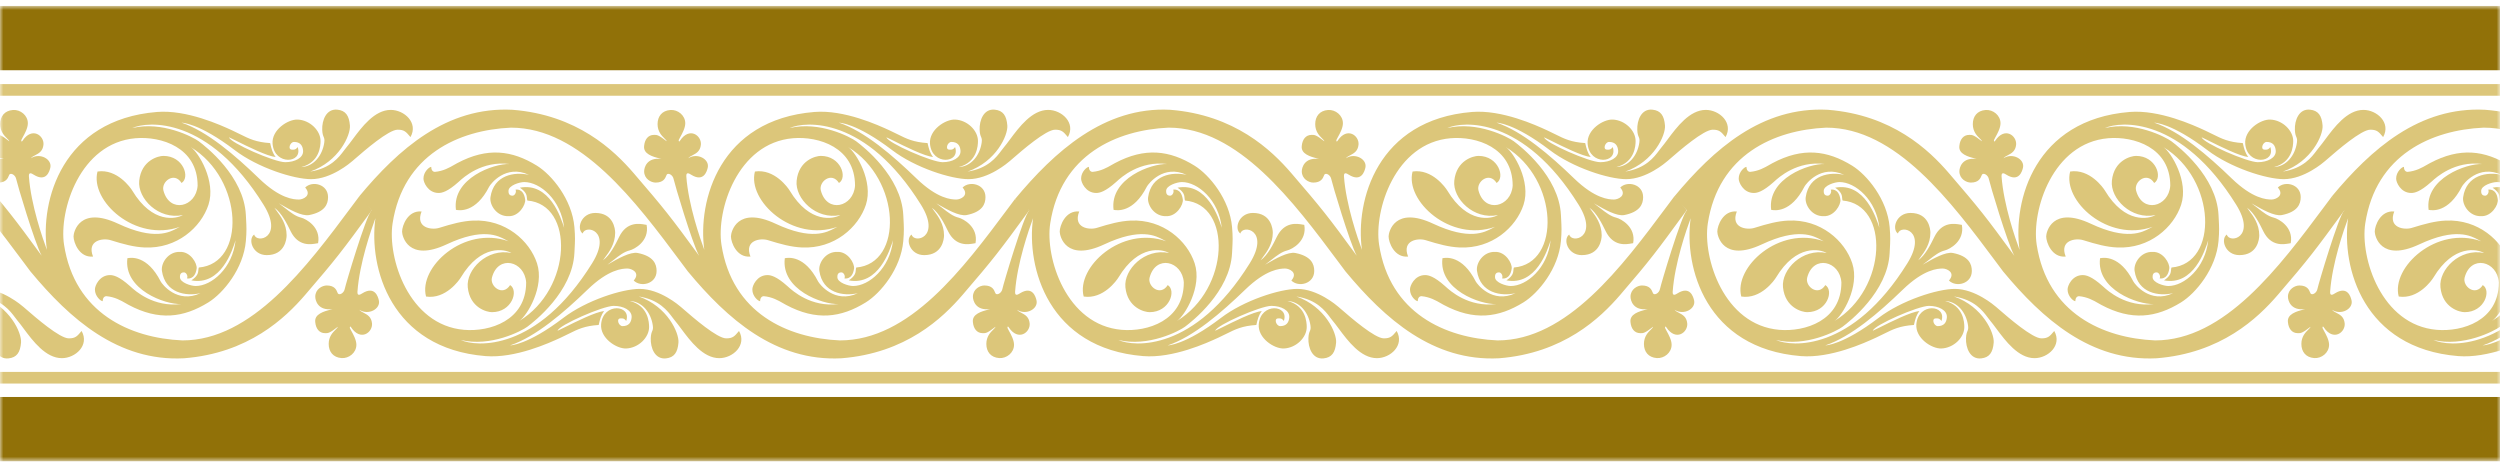 <svg width="375" height="70" viewBox="0 0 375 70" fill="none" xmlns="http://www.w3.org/2000/svg">
<mask id="mask0_36_735" style="mask-type:alpha" maskUnits="userSpaceOnUse" x="0" y="0" width="375" height="70">
<rect y="0.893" width="375" height="68.297" fill="#C4C4C4"/>
</mask>
<g mask="url(#mask0_36_735)">
<rect y="0.893" width="375" height="9.643" fill="#917108"/>
<rect width="375" height="9.643" transform="matrix(1 0 0 -1 0 69.19)" fill="#917108"/>
<rect y="12.614" width="375" height="1.746" fill="#DCC67A"/>
<rect width="375" height="1.746" transform="matrix(1 0 0 -1 0 57.532)" fill="#DCC67A"/>
<path fill-rule="evenodd" clip-rule="evenodd" d="M273.931 19.147C266.087 19.498 257.76 23.221 256.173 33.5C255.378 38.651 258.559 48.764 266.893 49.474C270.734 49.801 276.209 48.107 276.209 42.363C275.987 39.14 271.993 38.145 271.078 41.638C270.734 42.952 272.695 44.517 273.8 42.762C275.121 43.571 274.076 46.825 271.078 46.825C270.309 46.825 267.765 46.174 267.449 43.098C267.177 40.445 270.348 37.181 273.997 37.95C273.026 37.381 269.452 36.552 266.395 41.638C266.172 42.01 264.147 44.926 261.193 44.481C260.029 40.102 266.847 33.808 273.559 36.188C273.448 36.136 273.325 36.069 273.189 35.996C271.993 35.349 269.707 34.113 264.284 36.653C258.491 39.367 257.596 35.389 257.596 34.749C257.596 33.853 258.451 31.522 260.523 31.723C259.55 34.182 262.014 34.537 263.157 34.182C265.124 33.569 266.637 33.161 268.254 33.087C273.1 32.864 276.724 36.101 277.838 39.494C278.989 42.998 276.362 47.356 275.177 48.147C283.135 43.304 283.486 30.671 276.394 30.082C276.344 29.972 276.335 29.849 276.324 29.712C276.294 29.322 276.254 28.816 275.27 28.153C279.722 27.308 281.445 32.71 281.905 34.173C281.463 29.982 278.305 27.308 275.918 27.308C275.235 27.308 273.559 27.81 273.559 28.636V28.64C273.559 28.858 273.559 29.354 274.159 29.354C274.518 29.354 274.805 28.779 274.613 28.45C274.613 28.45 275.805 28.153 276.061 29.91C276.177 30.701 275.119 32.501 273.559 32.423C271.812 32.493 270.682 30.757 270.857 29.569C271.347 26.231 274.47 25.732 276.636 26.231C273.134 24.588 270.857 27.622 270.671 27.988C268.633 31.993 266.145 31.558 265.731 31.485C265.702 31.48 265.684 31.477 265.676 31.477C265.075 26.75 271.372 24.501 273.732 24.603C269.588 24.071 266.791 26.63 266.164 27.204C266.106 27.257 266.067 27.293 266.047 27.308C264.407 28.775 263.561 28.946 263.073 28.946C261.475 28.946 260.775 27.308 260.806 26.769C260.806 25.782 261.673 25.029 261.973 25.029C261.973 25.671 262.36 25.782 262.511 25.782C263.781 25.669 264.704 25.137 265.43 24.718C265.584 24.629 265.729 24.546 265.867 24.472C270.393 22.058 274.089 22.546 277.82 24.849C280.059 26.231 283.085 29.91 283.447 34.058C283.576 35.538 283.539 36.218 283.48 37.321C283.469 37.516 283.458 37.723 283.447 37.95C283.161 43.777 277.4 48.251 276.376 49.019C275.549 49.639 270.857 52.095 266.395 50.993C268.699 52.065 277.838 52.784 286.102 39.494C289.202 34.508 285.025 33.638 284.693 35.03C283.712 34.34 284.428 31.941 286.576 31.941C289.308 31.941 289.56 34.354 289.56 34.911C289.56 36.595 288.637 37.822 288.058 38.592C287.925 38.767 287.811 38.919 287.73 39.047C288.821 38.264 289.651 36.567 290.112 35.624C290.127 35.593 290.142 35.563 290.156 35.534C291.301 33.196 293.208 33.541 294.043 33.691C294.136 33.708 294.216 33.723 294.28 33.731C294.731 36.184 292.437 37.39 291.734 37.562C290.895 37.768 290.211 38.303 289.308 39.009C289.027 39.228 288.726 39.463 288.393 39.71C288.493 39.654 288.6 39.592 288.713 39.527C289.924 38.83 291.838 37.729 292.949 37.95C295.316 38.422 295.775 39.596 295.775 40.639C295.775 42.592 293.404 43.142 292.342 42.08C293.404 40.867 292.001 40.279 291.413 40.279C290.635 40.279 288.571 40.395 285.42 43.446C281.836 46.916 277.641 50.52 273.8 51.809C273.8 51.809 276.376 51.809 281.794 47.677C285.221 45.063 290.6 43.335 293.23 43.335C296.263 43.335 299.123 45.789 299.44 46.06L299.447 46.067C299.545 46.151 299.666 46.255 299.805 46.376C301.281 47.657 304.855 50.755 306.215 50.755C307.206 50.755 307.473 50.437 308.086 49.706C308.103 49.686 308.12 49.665 308.137 49.644C309.354 51.788 307.211 53.724 305.178 53.724C302.748 53.724 300.828 51.145 299.439 49.279C299.105 48.829 298.801 48.422 298.529 48.101C298.422 47.975 298.307 47.821 298.178 47.648C297.416 46.627 296.167 44.955 293.099 44.471C297.422 45.987 299.167 49.952 299.055 51.382C298.938 52.859 298.418 53.631 297.168 53.759C295.515 53.928 294.842 52.174 294.9 50.726C294.924 50.128 295.028 49.879 295.114 49.675C295.205 49.458 295.274 49.291 295.205 48.812C294.923 46.865 293.615 45.236 291.756 45.143C294.525 45.852 294.649 48.361 294.649 49.057C294.649 50.635 293.05 52.198 291.213 52.273C289.772 52.333 287.272 50.726 287.453 48.625C287.736 45.349 292.072 45.694 291.213 48.154C290.939 47.727 290.626 47.747 290.436 47.759C290.409 47.761 290.384 47.763 290.362 47.763C289.669 47.763 290.077 48.919 290.666 48.919C291.592 48.919 291.976 48.374 292.031 47.598C292.105 46.549 290.818 45.881 289.344 45.881C287.707 45.881 281.066 48.797 280.925 49.611C281.039 49.57 281.403 49.388 281.914 49.133C283.562 48.309 286.736 46.722 287.912 46.67C287.453 47.23 287.286 47.878 287.088 48.746C284.969 48.883 283.95 49.391 282.593 50.068C282.234 50.247 281.851 50.438 281.419 50.637L281.358 50.665C279.705 51.425 274.586 53.778 270.11 53.414C255.895 52.257 252.565 40.126 253.6 32.731C252.985 34.384 251.202 39.494 250.903 43.747C250.852 44.482 251.359 44.167 251.571 44.035C251.593 44.022 251.611 44.011 251.625 44.002C253.527 42.814 253.999 44.551 254.115 45.055C254.407 46.328 252.553 47.352 251.195 46.469C251.34 46.663 251.583 46.79 251.848 46.928C252.375 47.203 252.988 47.522 253.085 48.495C253.222 49.854 251.376 51.268 249.939 49.084C249.765 48.819 249.748 49.158 249.765 49.206C249.798 49.297 249.881 49.447 249.986 49.635C250.28 50.163 250.744 50.998 250.744 51.717C250.744 52.911 249.623 53.795 248.51 53.711C247.251 53.615 246.59 52.751 246.59 51.591C246.59 50.469 247.221 49.843 247.627 49.44C247.806 49.263 247.941 49.129 247.959 49.015C246.736 49.984 246.466 49.981 246.125 49.976C246.1 49.976 246.076 49.975 246.051 49.975C245.152 49.975 244.668 49.273 244.576 48.348C244.402 47.104 245.861 46.711 246.96 46.416C247.029 46.397 247.096 46.379 247.162 46.361C244.968 46.649 244.576 45.055 244.576 44.507C244.576 43.374 245.616 42.821 246.297 42.821C247.476 42.821 247.744 43.484 247.888 43.843C247.914 43.908 247.937 43.963 247.959 44.002C248.155 44.338 248.89 44.002 249.011 43.294C249.104 42.749 252.174 32.39 253.024 31.547C253.024 31.547 251.798 30.347 251.16 29.461C257.049 22.373 264.284 15.953 274.159 16.467C283.835 17.228 289.342 22.491 292.342 25.979C296.936 31.319 297.867 32.498 302.153 38.365C301.102 36.457 298.429 27.423 298.343 26.914C298.222 26.206 297.486 25.871 297.291 26.206C297.268 26.246 297.246 26.301 297.22 26.366C297.075 26.725 296.808 27.388 295.628 27.388C294.948 27.388 293.907 26.835 293.907 25.702C293.907 25.154 294.299 23.559 296.494 23.848C296.428 23.83 296.36 23.812 296.291 23.793C295.193 23.497 293.734 23.105 293.907 21.861C294 20.936 294.484 20.233 295.383 20.233C295.408 20.233 295.432 20.233 295.456 20.233C295.798 20.228 296.067 20.224 297.291 21.194C297.273 21.08 297.138 20.946 296.959 20.769C296.553 20.366 295.921 19.74 295.921 18.617C295.921 17.457 296.583 16.594 297.841 16.498C298.955 16.413 300.076 17.297 300.076 18.492C300.076 19.211 299.611 20.046 299.317 20.574C299.213 20.762 299.129 20.911 299.097 21.003C299.08 21.05 299.097 21.39 299.271 21.125C300.708 18.941 302.553 20.355 302.417 21.714C302.319 22.687 301.706 23.006 301.18 23.281C300.915 23.419 300.671 23.546 300.527 23.739C301.885 22.857 303.739 23.881 303.447 25.154C303.331 25.657 302.858 27.395 300.957 26.206C300.943 26.198 300.924 26.187 300.903 26.174C300.691 26.042 300.183 25.727 300.235 26.462C300.534 30.715 302.316 35.825 302.932 37.478C301.897 30.083 305.227 17.952 319.442 16.795C323.917 16.431 329.036 18.784 330.689 19.544L330.75 19.572C331.183 19.771 331.565 19.962 331.924 20.141C333.281 20.817 334.301 21.326 336.42 21.463C336.618 22.331 336.785 22.979 337.244 23.538C336.067 23.486 332.894 21.9 331.245 21.076C330.735 20.821 330.37 20.639 330.257 20.598C330.398 21.412 337.039 24.328 338.675 24.328C340.15 24.328 341.437 23.66 341.363 22.611C341.308 21.834 340.923 21.29 339.998 21.29C339.408 21.29 339 22.446 339.693 22.446C339.715 22.446 339.74 22.448 339.768 22.45C339.957 22.462 340.271 22.482 340.545 22.055C341.404 24.515 337.068 24.86 336.785 21.584C336.604 19.483 339.104 17.876 340.545 17.935C342.381 18.011 343.981 19.573 343.981 21.152C343.981 21.848 343.857 24.357 341.087 25.066C342.947 24.973 344.255 23.343 344.537 21.397C344.606 20.918 344.536 20.751 344.446 20.534C344.36 20.33 344.256 20.081 344.232 19.483C344.173 18.035 344.847 16.28 346.5 16.45C347.75 16.578 348.27 17.349 348.386 18.827C348.499 20.257 346.754 24.222 342.431 25.738C345.499 25.254 346.748 23.581 347.509 22.561C347.638 22.388 347.753 22.234 347.861 22.108C348.133 21.787 348.437 21.38 348.771 20.93C350.16 19.064 352.08 16.485 354.51 16.485C356.542 16.485 358.686 18.421 357.469 20.564L357.417 20.503C356.805 19.772 356.538 19.454 355.546 19.454C354.186 19.454 350.613 22.552 349.137 23.833C348.997 23.953 348.877 24.058 348.779 24.142L348.771 24.148C348.455 24.42 345.594 26.874 342.561 26.874C339.932 26.874 334.553 25.146 331.126 22.532C325.708 18.4 323.131 18.4 323.131 18.4C326.973 19.689 331.167 23.293 334.752 26.763C337.902 29.814 339.967 29.93 340.745 29.93C341.333 29.93 342.736 29.342 341.674 28.129C342.736 27.067 345.107 27.617 345.107 29.57C345.107 30.613 344.647 31.787 342.281 32.258C341.17 32.48 339.256 31.379 338.045 30.682C337.931 30.617 337.824 30.555 337.724 30.498C338.058 30.746 338.359 30.981 338.639 31.2C339.542 31.906 340.226 32.441 341.066 32.646C341.768 32.819 344.062 34.025 343.611 36.478C343.547 36.486 343.468 36.501 343.374 36.518C342.539 36.668 340.633 37.013 339.488 34.675C339.474 34.646 339.459 34.616 339.444 34.585C338.983 33.642 338.153 31.945 337.061 31.161C337.143 31.29 337.257 31.441 337.389 31.617C337.968 32.387 338.891 33.614 338.891 35.298C338.891 35.855 338.639 38.268 335.908 38.268C333.76 38.268 333.044 35.868 334.025 35.179C334.357 36.571 338.534 35.701 335.433 30.715C327.17 17.425 318.03 18.143 315.727 19.216C320.188 18.113 324.88 20.569 325.708 21.19C326.732 21.958 332.493 26.432 332.778 32.258C332.79 32.486 332.801 32.693 332.811 32.888C332.871 33.991 332.907 34.671 332.778 36.151C332.417 40.299 329.39 43.978 327.152 45.36C323.421 47.663 319.724 48.151 315.199 45.737C315.061 45.663 314.916 45.58 314.762 45.491C314.036 45.072 313.112 44.54 311.843 44.427C311.691 44.427 311.304 44.538 311.304 45.18C311.005 45.18 310.138 44.427 310.138 43.44C310.106 42.901 310.807 41.263 312.404 41.263C312.893 41.263 313.738 41.434 315.378 42.901C315.399 42.916 315.438 42.952 315.496 43.005C316.122 43.578 318.919 46.138 323.064 45.606C320.703 45.708 314.407 43.459 315.007 38.732C315.015 38.732 315.034 38.728 315.062 38.724C315.477 38.651 317.965 38.216 320.002 42.221C320.188 42.587 322.465 45.621 325.967 43.978C323.801 44.477 320.679 43.978 320.188 40.64C320.014 39.452 321.144 37.716 322.89 37.786C324.45 37.708 325.508 39.508 325.393 40.299C325.137 42.056 323.945 41.759 323.945 41.759C324.137 41.429 323.849 40.855 323.491 40.855C322.89 40.855 322.89 41.351 322.89 41.569V41.573C322.89 42.399 324.566 42.901 325.249 42.901C327.636 42.901 330.795 40.227 331.236 36.036C330.777 37.499 329.054 42.901 324.602 42.056C325.586 41.393 325.625 40.887 325.656 40.497C325.667 40.36 325.676 40.237 325.725 40.127C332.817 39.538 332.467 26.905 324.508 22.062C325.693 22.852 328.321 27.211 327.17 30.715C326.055 34.108 322.431 37.344 317.586 37.122C315.968 37.048 314.456 36.64 312.489 36.027C311.346 35.672 308.881 36.027 309.854 38.486C307.783 38.687 306.928 36.356 306.928 35.459C306.928 34.819 307.822 30.842 313.616 33.556C319.038 36.096 321.324 34.86 322.521 34.213C322.657 34.139 322.779 34.073 322.89 34.021C316.179 36.401 309.36 30.106 310.524 25.728C313.479 25.283 315.504 28.199 315.727 28.571C318.783 33.657 322.358 32.828 323.328 32.258C319.68 33.028 316.509 29.764 316.781 27.111C317.097 24.035 319.641 23.384 320.41 23.384C323.407 23.384 324.452 26.638 323.131 27.447C322.027 25.691 320.066 27.257 320.41 28.571C321.324 32.064 325.319 31.069 325.541 27.846C325.541 22.102 320.066 20.408 316.225 20.735C307.891 21.445 304.71 31.558 305.505 36.709C307.092 46.988 315.419 50.711 323.262 51.062C333.69 51.062 341.907 40.035 348.689 30.932C349.058 30.437 349.423 29.948 349.783 29.466C350.603 30.084 351.094 30.636 351.746 31.429C347.278 37.549 346.342 38.803 341.674 44.23C338.673 47.717 333.166 52.981 323.491 53.742C313.616 54.256 306.382 47.837 300.493 40.75C300.492 40.751 300.492 40.751 300.491 40.752C300.146 40.292 299.798 39.825 299.446 39.352C292.65 30.236 284.384 19.147 273.931 19.147Z" fill="#DCC67A"/>
<path fill-rule="evenodd" clip-rule="evenodd" d="M76.645 19.147C68.801 19.498 60.475 23.221 58.888 33.5C58.092 38.651 61.274 48.764 69.607 49.474C73.448 49.801 78.924 48.107 78.924 42.363C78.701 39.14 74.707 38.145 73.792 41.638C73.448 42.952 75.409 44.517 76.514 42.762C77.835 43.571 76.79 46.825 73.792 46.825C73.023 46.825 70.479 46.174 70.164 43.098C69.892 40.445 73.063 37.181 76.711 37.95C75.74 37.381 72.166 36.552 69.109 41.638C68.886 42.01 66.861 44.926 63.907 44.481C62.743 40.102 69.561 33.808 76.273 36.188C76.162 36.136 76.04 36.069 75.903 35.996C74.707 35.349 72.421 34.113 66.998 36.653C61.205 39.367 60.311 35.389 60.311 34.749C60.311 33.853 61.166 31.522 63.237 31.723C62.264 34.182 64.729 34.537 65.871 34.182C67.839 33.569 69.351 33.161 70.969 33.087C75.814 32.864 79.438 36.101 80.552 39.494C81.704 42.998 79.076 47.356 77.891 48.147C85.85 43.304 86.2 30.671 79.108 30.082C79.059 29.972 79.049 29.849 79.038 29.712C79.008 29.322 78.968 28.816 77.984 28.153C82.437 27.308 84.16 32.71 84.619 34.173C84.178 29.982 81.019 27.308 78.632 27.308C77.949 27.308 76.273 27.81 76.273 28.636V28.64C76.273 28.858 76.273 29.354 76.873 29.354C77.232 29.354 77.519 28.779 77.327 28.45C77.327 28.45 78.519 28.153 78.776 29.91C78.891 30.701 77.833 32.501 76.273 32.423C74.527 32.493 73.396 30.757 73.571 29.569C74.061 26.231 77.184 25.732 79.35 26.231C75.848 24.588 73.571 27.622 73.385 27.988C71.348 31.993 68.859 31.558 68.445 31.485C68.417 31.48 68.398 31.477 68.39 31.477C67.789 26.75 74.086 24.501 76.446 24.603C72.302 24.071 69.505 26.63 68.879 27.204C68.82 27.257 68.781 27.293 68.761 27.308C67.121 28.775 66.276 28.946 65.787 28.946C64.189 28.946 63.489 27.308 63.52 26.769C63.52 25.782 64.387 25.029 64.687 25.029C64.687 25.671 65.074 25.782 65.225 25.782C66.495 25.669 67.418 25.137 68.144 24.718C68.299 24.629 68.444 24.546 68.582 24.472C73.107 22.058 76.803 22.546 80.534 24.849C82.773 26.231 85.799 29.91 86.161 34.058C86.29 35.538 86.253 36.218 86.194 37.321C86.183 37.516 86.172 37.723 86.161 37.95C85.876 43.777 80.115 48.251 79.091 49.019C78.263 49.639 73.571 52.095 69.109 50.993C71.413 52.065 80.552 52.784 88.816 39.494C91.916 34.508 87.739 33.638 87.408 35.03C86.427 34.34 87.143 31.941 89.291 31.941C92.022 31.941 92.274 34.354 92.274 34.911C92.274 36.595 91.351 37.822 90.772 38.592C90.64 38.767 90.525 38.919 90.444 39.047C91.535 38.264 92.365 36.567 92.826 35.624C92.842 35.593 92.856 35.563 92.871 35.534C94.015 33.196 95.922 33.541 96.757 33.691C96.85 33.708 96.93 33.723 96.994 33.731C97.445 36.184 95.151 37.39 94.448 37.562C93.609 37.768 92.925 38.303 92.022 39.009C91.742 39.228 91.441 39.463 91.107 39.71C91.207 39.654 91.314 39.592 91.427 39.527C92.639 38.83 94.552 37.729 95.663 37.95C98.03 38.422 98.489 39.596 98.489 40.639C98.489 42.592 96.118 43.142 95.056 42.08C96.118 40.867 94.715 40.279 94.127 40.279C93.35 40.279 91.285 40.395 88.134 43.446C84.55 46.916 80.355 50.52 76.514 51.809C76.514 51.809 79.091 51.809 84.509 47.677C87.936 45.063 93.314 43.335 95.944 43.335C98.977 43.335 101.838 45.789 102.154 46.06L102.161 46.067C102.26 46.151 102.38 46.255 102.519 46.376C103.996 47.657 107.569 50.755 108.929 50.755C109.921 50.755 110.187 50.437 110.8 49.706C110.817 49.686 110.834 49.665 110.852 49.644C112.069 51.788 109.925 53.724 107.892 53.724C105.462 53.724 103.542 51.145 102.154 49.279C101.819 48.829 101.516 48.422 101.243 48.101C101.136 47.975 101.021 47.821 100.892 47.648C100.13 46.627 98.882 44.955 95.814 44.471C100.136 45.987 101.882 49.952 101.769 51.382C101.652 52.859 101.132 53.631 99.883 53.759C98.23 53.928 97.556 52.174 97.614 50.726C97.638 50.128 97.743 49.879 97.828 49.675C97.919 49.458 97.989 49.291 97.919 48.812C97.637 46.865 96.33 45.236 94.47 45.143C97.239 45.852 97.364 48.361 97.364 49.057C97.364 50.635 95.764 52.198 93.928 52.273C92.487 52.333 89.986 50.726 90.168 48.625C90.451 45.349 94.787 45.694 93.928 48.154C93.654 47.727 93.34 47.747 93.151 47.759C93.123 47.761 93.098 47.763 93.076 47.763C92.383 47.763 92.791 48.919 93.381 48.919C94.306 48.919 94.69 48.374 94.745 47.598C94.819 46.549 93.532 45.881 92.058 45.881C90.421 45.881 83.78 48.797 83.639 49.611C83.753 49.57 84.117 49.388 84.628 49.133C86.276 48.309 89.45 46.722 90.626 46.67C90.168 47.23 90 47.878 89.803 48.746C87.684 48.883 86.664 49.391 85.307 50.068C84.948 50.247 84.566 50.438 84.133 50.637L84.072 50.665C82.419 51.425 77.3 53.778 72.825 53.414C58.609 52.257 55.279 40.126 56.314 32.731C55.699 34.384 53.916 39.494 53.618 43.747C53.566 44.482 54.073 44.167 54.285 44.035C54.307 44.022 54.325 44.011 54.34 44.002C56.241 42.814 56.714 44.551 56.829 45.055C57.122 46.328 55.268 47.352 53.91 46.469C54.054 46.663 54.297 46.79 54.563 46.928C55.089 47.203 55.702 47.522 55.8 48.495C55.936 49.854 54.091 51.268 52.654 49.084C52.48 48.819 52.463 49.158 52.48 49.206C52.512 49.297 52.595 49.447 52.7 49.635C52.994 50.163 53.458 50.998 53.458 51.717C53.458 52.911 52.338 53.795 51.224 53.711C49.966 53.615 49.304 52.751 49.304 51.591C49.304 50.469 49.935 49.843 50.342 49.44C50.52 49.263 50.655 49.129 50.674 49.015C49.45 49.984 49.181 49.981 48.839 49.976C48.815 49.976 48.79 49.975 48.765 49.975C47.866 49.975 47.383 49.273 47.29 48.348C47.116 47.104 48.575 46.711 49.674 46.416C49.743 46.397 49.811 46.379 49.876 46.361C47.682 46.649 47.29 45.055 47.29 44.507C47.29 43.374 48.331 42.821 49.011 42.821C50.191 42.821 50.458 43.484 50.602 43.843C50.629 43.908 50.651 43.963 50.674 44.002C50.869 44.338 51.604 44.002 51.725 43.294C51.818 42.749 54.888 32.39 55.738 31.547C55.738 31.547 54.512 30.347 53.874 29.461C59.763 22.373 66.998 15.953 76.873 16.467C86.549 17.228 92.056 22.491 95.056 25.979C99.65 31.319 100.582 32.498 104.867 38.365C103.817 36.457 101.144 27.423 101.057 26.914C100.936 26.206 100.201 25.871 100.005 26.206C99.983 26.246 99.96 26.301 99.934 26.366C99.79 26.725 99.522 27.388 98.343 27.388C97.662 27.388 96.621 26.835 96.621 25.702C96.621 25.154 97.014 23.559 99.208 23.848C99.142 23.83 99.075 23.812 99.006 23.793C97.907 23.497 96.448 23.105 96.621 21.861C96.714 20.936 97.198 20.233 98.097 20.233C98.122 20.233 98.146 20.233 98.171 20.233C98.512 20.228 98.781 20.224 100.005 21.194C99.987 21.08 99.852 20.946 99.673 20.769C99.267 20.366 98.635 19.74 98.635 18.617C98.635 17.457 99.297 16.594 100.556 16.498C101.669 16.413 102.79 17.297 102.79 18.492C102.79 19.211 102.325 20.046 102.032 20.574C101.927 20.762 101.844 20.911 101.811 21.003C101.794 21.05 101.811 21.39 101.985 21.125C103.422 18.941 105.268 20.355 105.131 21.714C105.034 22.687 104.421 23.006 103.894 23.281C103.629 23.419 103.386 23.546 103.241 23.739C104.599 22.857 106.453 23.881 106.161 25.154C106.045 25.657 105.573 27.395 103.671 26.206C103.657 26.198 103.639 26.187 103.617 26.174C103.405 26.042 102.898 25.727 102.949 26.462C103.248 30.715 105.031 35.825 105.646 37.478C104.611 30.083 107.941 17.952 122.156 16.795C126.632 16.431 131.751 18.784 133.404 19.544L133.465 19.572C133.897 19.771 134.28 19.962 134.639 20.141C135.995 20.817 137.015 21.326 139.134 21.463C139.332 22.331 139.499 22.979 139.958 23.538C138.782 23.486 135.608 21.9 133.96 21.076C133.449 20.821 133.085 20.639 132.971 20.598C133.112 21.412 139.753 24.328 141.39 24.328C142.864 24.328 144.151 23.66 144.077 22.611C144.022 21.834 143.638 21.29 142.712 21.29C142.123 21.29 141.715 22.446 142.408 22.446C142.43 22.446 142.455 22.448 142.482 22.45C142.672 22.462 142.985 22.482 143.259 22.055C144.118 24.515 139.782 24.86 139.499 21.584C139.318 19.483 141.818 17.876 143.259 17.935C145.096 18.011 146.695 19.573 146.695 21.152C146.695 21.848 146.571 24.357 143.802 25.066C145.661 24.973 146.969 23.343 147.251 21.397C147.32 20.918 147.251 20.751 147.16 20.534C147.074 20.33 146.97 20.081 146.946 19.483C146.887 18.035 147.561 16.28 149.214 16.45C150.464 16.578 150.984 17.349 151.1 18.827C151.213 20.257 149.468 24.222 145.145 25.738C148.213 25.254 149.462 23.581 150.224 22.561C150.353 22.388 150.468 22.234 150.575 22.108C150.847 21.787 151.151 21.38 151.485 20.93C152.874 19.064 154.794 16.485 157.224 16.485C159.257 16.485 161.4 18.421 160.183 20.564L160.132 20.503C159.519 19.772 159.252 19.454 158.261 19.454C156.901 19.454 153.327 22.552 151.851 23.833C151.712 23.953 151.591 24.058 151.493 24.142L151.486 24.148C151.169 24.42 148.309 26.874 145.276 26.874C142.646 26.874 137.267 25.146 133.84 22.532C128.422 18.4 125.846 18.4 125.846 18.4C129.687 19.689 133.882 23.293 137.466 26.763C140.616 29.814 142.681 29.93 143.459 29.93C144.047 29.93 145.45 29.342 144.388 28.129C145.45 27.067 147.821 27.617 147.821 29.57C147.821 30.613 147.361 31.787 144.995 32.258C143.884 32.48 141.97 31.379 140.759 30.682C140.646 30.617 140.539 30.555 140.439 30.498C140.772 30.746 141.073 30.981 141.354 31.2C142.257 31.906 142.941 32.441 143.78 32.646C144.483 32.819 146.777 34.025 146.326 36.478C146.262 36.486 146.182 36.501 146.088 36.518C145.254 36.668 143.347 37.013 142.202 34.675C142.188 34.646 142.173 34.616 142.158 34.585C141.697 33.642 140.867 31.945 139.776 31.161C139.857 31.29 139.971 31.441 140.104 31.617C140.683 32.387 141.606 33.614 141.606 35.298C141.606 35.855 141.354 38.268 138.622 38.268C136.474 38.268 135.758 35.868 136.739 35.179C137.071 36.571 141.248 35.701 138.148 30.715C129.884 17.425 120.745 18.143 118.441 19.216C122.903 18.113 127.595 20.569 128.422 21.19C129.446 21.958 135.207 26.432 135.493 32.258C135.504 32.486 135.515 32.693 135.525 32.888C135.585 33.991 135.622 34.671 135.493 36.151C135.131 40.299 132.105 43.978 129.866 45.36C126.135 47.663 122.438 48.151 117.913 45.737C117.775 45.663 117.63 45.58 117.476 45.491C116.75 45.072 115.827 44.54 114.557 44.427C114.406 44.427 114.019 44.538 114.019 45.18C113.719 45.18 112.852 44.427 112.852 43.44C112.82 42.901 113.521 41.263 115.119 41.263C115.607 41.263 116.453 41.434 118.093 42.901C118.113 42.916 118.152 42.952 118.21 43.005C118.837 43.578 121.634 46.138 125.778 45.606C123.418 45.708 117.121 43.459 117.722 38.732C117.73 38.732 117.748 38.728 117.777 38.724C118.191 38.651 120.679 38.216 122.717 42.221C122.903 42.587 125.18 45.621 128.682 43.978C126.516 44.477 123.393 43.978 122.903 40.64C122.728 39.452 123.858 37.716 125.605 37.786C127.165 37.708 128.223 39.508 128.107 40.299C127.851 42.056 126.659 41.759 126.659 41.759C126.851 41.429 126.564 40.855 126.205 40.855C125.605 40.855 125.605 41.351 125.605 41.569V41.573C125.605 42.399 127.281 42.901 127.964 42.901C130.351 42.901 133.509 40.227 133.951 36.036C133.491 37.499 131.768 42.901 127.316 42.056C128.3 41.393 128.34 40.887 128.37 40.497C128.381 40.36 128.39 40.237 128.44 40.127C135.532 39.538 135.181 26.905 127.223 22.062C128.408 22.852 131.035 27.211 129.884 30.715C128.77 34.108 125.146 37.344 120.3 37.122C118.683 37.048 117.17 36.64 115.203 36.027C114.06 35.672 111.596 36.027 112.569 38.486C110.497 38.687 109.642 36.356 109.642 35.459C109.642 34.819 110.537 30.842 116.33 33.556C121.753 36.096 124.039 34.86 125.235 34.213C125.371 34.139 125.494 34.073 125.605 34.021C118.893 36.401 112.075 30.106 113.239 25.728C116.193 25.283 118.218 28.199 118.441 28.571C121.498 33.657 125.072 32.828 126.043 32.258C122.394 33.028 119.223 29.764 119.495 27.111C119.811 24.035 122.355 23.384 123.124 23.384C126.122 23.384 127.167 26.638 125.846 27.447C124.741 25.691 122.78 27.257 123.124 28.571C124.039 32.064 128.033 31.069 128.255 27.846C128.255 22.102 122.78 20.408 118.939 20.735C110.605 21.445 107.424 31.558 108.219 36.709C109.806 46.988 118.133 50.711 125.977 51.062C136.436 51.062 144.453 40.309 151.226 31.224C151.572 30.76 151.915 30.299 152.256 29.845C152.507 30.034 152.743 30.192 152.968 30.342C153.479 30.684 153.936 30.99 154.388 31.54C149.921 37.66 149.056 38.803 144.388 44.23C141.387 47.717 135.881 52.981 126.205 53.742C116.331 54.256 109.096 47.837 103.208 40.75C103.207 40.751 103.206 40.751 103.205 40.752C102.86 40.292 102.512 39.825 102.16 39.352C95.365 30.236 87.098 19.147 76.645 19.147Z" fill="#DCC67A"/>
<path fill-rule="evenodd" clip-rule="evenodd" d="M-21.968 19.147C-29.811 19.498 -38.138 23.221 -39.725 33.5C-40.52 38.651 -37.339 48.764 -29.005 49.474C-25.164 49.801 -19.689 48.107 -19.689 42.363C-19.911 39.14 -23.905 38.145 -24.82 41.638C-25.164 42.952 -23.203 44.517 -22.099 42.762C-20.777 43.571 -21.823 46.825 -24.82 46.825C-25.589 46.825 -28.133 46.174 -28.449 43.098C-28.721 40.445 -25.55 37.181 -21.901 37.95C-22.872 37.381 -26.447 36.552 -29.503 41.638C-29.726 42.01 -31.751 44.926 -34.705 44.481C-35.87 40.102 -29.051 33.808 -22.34 36.188C-22.451 36.136 -22.573 36.069 -22.709 35.996C-23.906 35.349 -26.191 34.113 -31.614 36.653C-37.408 39.367 -38.302 35.389 -38.302 34.749C-38.302 33.853 -37.447 31.522 -35.376 31.723C-36.348 34.182 -33.884 34.537 -32.741 34.182C-30.774 33.569 -29.262 33.161 -27.644 33.087C-22.799 32.864 -19.175 36.101 -18.06 39.494C-16.909 42.998 -19.537 47.356 -20.722 48.147C-12.763 43.304 -12.412 30.671 -19.505 30.082C-19.554 29.972 -19.563 29.849 -19.574 29.712C-19.605 29.322 -19.644 28.816 -20.628 28.153C-16.176 27.308 -14.453 32.71 -13.993 34.173C-14.435 29.982 -17.593 27.308 -19.98 27.308C-20.663 27.308 -22.34 27.81 -22.34 28.636V28.64C-22.34 28.858 -22.34 29.354 -21.739 29.354C-21.38 29.354 -21.093 28.779 -21.285 28.45C-21.285 28.45 -20.093 28.153 -19.837 29.91C-19.722 30.701 -20.779 32.501 -22.34 32.423C-24.086 32.493 -25.216 30.757 -25.042 29.569C-24.551 26.231 -21.428 25.732 -19.263 26.231C-22.765 24.588 -25.042 27.622 -25.228 27.988C-27.265 31.993 -29.753 31.558 -30.168 31.485C-30.196 31.48 -30.215 31.477 -30.223 31.477C-30.823 26.75 -24.526 24.501 -22.166 24.603C-26.311 24.071 -29.107 26.63 -29.734 27.204C-29.792 27.257 -29.831 27.293 -29.852 27.308C-31.492 28.775 -32.337 28.946 -32.825 28.946C-34.423 28.946 -35.124 27.308 -35.092 26.769C-35.092 25.782 -34.225 25.029 -33.926 25.029C-33.926 25.671 -33.538 25.782 -33.387 25.782C-32.117 25.669 -31.194 25.137 -30.468 24.718C-30.314 24.629 -30.169 24.546 -30.031 24.472C-25.506 22.058 -21.809 22.546 -18.078 24.849C-15.839 26.231 -12.813 29.91 -12.451 34.058C-12.322 35.538 -12.359 36.218 -12.419 37.321C-12.429 37.516 -12.44 37.723 -12.451 37.95C-12.737 43.777 -18.498 48.251 -19.522 49.019C-20.35 49.639 -25.042 52.095 -29.503 50.993C-27.2 52.065 -18.06 52.784 -9.797 39.494C-6.696 34.508 -10.873 33.638 -11.205 35.03C-12.186 34.34 -11.47 31.941 -9.322 31.941C-6.591 31.941 -6.339 34.354 -6.339 34.911C-6.339 36.595 -7.262 37.822 -7.841 38.592C-7.973 38.767 -8.087 38.919 -8.168 39.047C-7.077 38.264 -6.247 36.567 -5.786 35.624C-5.771 35.593 -5.756 35.563 -5.742 35.534C-4.597 33.196 -2.691 33.541 -1.856 33.691C-1.762 33.708 -1.682 33.723 -1.618 33.731C-1.168 36.184 -3.461 37.39 -4.164 37.562C-5.003 37.768 -5.688 38.303 -6.591 39.009C-6.871 39.228 -7.172 39.463 -7.505 39.71C-7.406 39.654 -7.298 39.592 -7.185 39.527C-5.974 38.83 -4.06 37.729 -2.949 37.95C-0.583 38.422 -0.123 39.596 -0.123 40.639C-0.123 42.592 -2.494 43.142 -3.556 42.08C-2.494 40.867 -3.897 40.279 -4.485 40.279C-5.263 40.279 -7.328 40.395 -10.478 43.446C-14.062 46.916 -18.257 50.52 -22.099 51.809C-22.099 51.809 -19.522 51.809 -14.104 47.677C-10.677 45.063 -5.298 43.335 -2.668 43.335C0.364 43.335 3.225 45.789 3.542 46.06L3.549 46.067C3.647 46.151 3.768 46.255 3.907 46.376C5.383 47.657 8.956 50.755 10.316 50.755C11.308 50.755 11.575 50.437 12.188 49.706C12.204 49.686 12.222 49.665 12.239 49.644C13.456 51.788 11.312 53.724 9.28 53.724C6.85 53.724 4.93 51.145 3.541 49.279C3.207 48.829 2.903 48.422 2.631 48.101C2.523 47.975 2.408 47.821 2.28 47.648C1.518 46.627 0.269 44.955 -2.799 44.471C1.524 45.987 3.269 49.952 3.156 51.382C3.04 52.859 2.52 53.631 1.27 53.759C-0.383 53.928 -1.057 52.174 -0.998 50.726C-0.974 50.128 -0.87 49.879 -0.784 49.675C-0.694 49.458 -0.624 49.291 -0.693 48.812C-0.975 46.865 -2.283 45.236 -4.142 45.143C-1.373 45.852 -1.249 48.361 -1.249 49.057C-1.249 50.635 -2.848 52.198 -4.685 52.273C-6.126 52.333 -8.626 50.726 -8.445 48.625C-8.162 45.349 -3.826 45.694 -4.685 48.154C-4.959 47.727 -5.273 47.747 -5.462 47.759C-5.49 47.761 -5.515 47.763 -5.536 47.763C-6.229 47.763 -5.821 48.919 -5.232 48.919C-4.306 48.919 -3.922 48.374 -3.867 47.598C-3.793 46.549 -5.08 45.881 -6.555 45.881C-8.191 45.881 -14.832 48.797 -14.973 49.611C-14.859 49.57 -14.495 49.388 -13.985 49.133C-12.336 48.309 -9.163 46.722 -7.986 46.67C-8.445 47.23 -8.612 47.878 -8.81 48.746C-10.929 48.883 -11.949 49.391 -13.306 50.068C-13.665 50.247 -14.047 50.438 -14.48 50.637L-14.541 50.665C-16.193 51.425 -21.312 53.778 -25.788 53.414C-40.003 52.257 -43.333 40.126 -42.298 32.731C-42.914 34.384 -44.696 39.494 -44.995 43.747C-45.046 44.482 -44.539 44.167 -44.327 44.035C-44.306 44.022 -44.287 44.011 -44.273 44.002C-42.371 42.814 -41.899 44.551 -41.783 45.055C-41.491 46.328 -43.345 47.352 -44.703 46.469C-44.559 46.663 -44.315 46.79 -44.05 46.928C-43.523 47.203 -42.911 47.522 -42.813 48.495C-42.676 49.854 -44.522 51.268 -45.959 49.084C-46.133 48.819 -46.15 49.158 -46.133 49.206C-46.1 49.297 -46.017 49.447 -45.913 49.635C-45.619 50.163 -45.154 50.998 -45.154 51.717C-45.154 52.911 -46.275 53.795 -47.388 53.711C-48.647 53.615 -49.309 52.751 -49.309 51.591C-49.309 50.469 -48.677 49.843 -48.271 49.44C-48.092 49.263 -47.957 49.129 -47.939 49.015C-49.163 49.984 -49.432 49.981 -49.774 49.976C-49.798 49.976 -49.822 49.975 -49.847 49.975C-50.746 49.975 -51.23 49.273 -51.323 48.348C-51.496 47.104 -50.037 46.711 -48.938 46.416C-48.87 46.397 -48.802 46.379 -48.736 46.361C-50.93 46.649 -51.323 45.055 -51.323 44.507C-51.323 43.374 -50.282 42.821 -49.601 42.821C-48.422 42.821 -48.155 43.484 -48.01 43.843C-47.984 43.908 -47.962 43.963 -47.939 44.002C-47.743 44.338 -47.008 44.002 -46.887 43.294C-46.794 42.749 -43.724 32.39 -42.874 31.547C-42.874 31.547 -44.1 30.347 -44.738 29.461C-38.849 22.373 -31.614 15.953 -21.739 16.467C-12.063 17.228 -6.557 22.491 -3.556 25.979C1.038 31.319 1.969 32.498 6.255 38.365C5.204 36.457 2.531 27.423 2.444 26.914C2.324 26.206 1.588 25.871 1.393 26.206C1.37 26.246 1.348 26.301 1.322 26.366C1.177 26.725 0.91 27.388 -0.27 27.388C-0.95 27.388 -1.991 26.835 -1.991 25.702C-1.991 25.154 -1.599 23.559 0.595 23.848C0.53 23.83 0.462 23.812 0.393 23.793C-0.705 23.497 -2.164 23.105 -1.991 21.861C-1.898 20.936 -1.415 20.233 -0.516 20.233C-0.49 20.233 -0.466 20.233 -0.442 20.233C-0.1 20.228 0.169 20.224 1.393 21.194C1.374 21.08 1.239 20.946 1.061 20.769C0.655 20.366 0.023 19.74 0.023 18.617C0.023 17.457 0.685 16.594 1.943 16.498C3.057 16.413 4.178 17.297 4.178 18.492C4.178 19.211 3.713 20.046 3.419 20.574C3.314 20.762 3.231 20.911 3.199 21.003C3.182 21.05 3.199 21.39 3.373 21.125C4.81 18.941 6.655 20.355 6.519 21.714C6.421 22.687 5.808 23.006 5.282 23.281C5.016 23.419 4.773 23.546 4.629 23.739C5.987 22.857 7.841 23.881 7.549 25.154C7.433 25.657 6.96 27.395 5.059 26.206C5.044 26.198 5.026 26.187 5.005 26.174C4.793 26.042 4.285 25.727 4.337 26.462C4.635 30.715 6.418 35.825 7.034 37.478C5.999 30.083 9.329 17.952 23.544 16.795C28.019 16.431 33.138 18.784 34.791 19.544L34.852 19.572C35.285 19.771 35.667 19.962 36.026 20.141C37.383 20.817 38.403 21.326 40.522 21.463C40.72 22.331 40.887 22.979 41.346 23.538C40.169 23.486 36.996 21.9 35.347 21.076C34.837 20.821 34.472 20.639 34.359 20.598C34.499 21.412 41.141 24.328 42.777 24.328C44.251 24.328 45.538 23.66 45.464 22.611C45.41 21.834 45.025 21.29 44.1 21.29C43.51 21.29 43.102 22.446 43.795 22.446C43.817 22.446 43.842 22.448 43.87 22.45C44.059 22.462 44.373 22.482 44.647 22.055C45.506 24.515 41.17 24.86 40.887 21.584C40.705 19.483 43.206 17.876 44.647 17.935C46.483 18.011 48.083 19.573 48.083 21.152C48.083 21.848 47.959 24.357 45.189 25.066C47.049 24.973 48.356 23.343 48.638 21.397C48.708 20.918 48.638 20.751 48.547 20.534C48.462 20.33 48.358 20.081 48.333 19.483C48.275 18.035 48.949 16.28 50.602 16.45C51.852 16.578 52.371 17.349 52.488 18.827C52.601 20.257 50.855 24.222 46.533 25.738C49.601 25.254 50.849 23.581 51.611 22.561C51.74 22.388 51.855 22.234 51.962 22.108C52.235 21.787 52.538 21.38 52.873 20.93C54.262 19.064 56.181 16.485 58.611 16.485C60.644 16.485 62.788 18.421 61.571 20.564L61.519 20.503C60.907 19.772 60.64 19.454 59.648 19.454C58.288 19.454 54.715 22.552 53.238 23.833C53.099 23.953 52.979 24.058 52.88 24.142L52.873 24.148C52.557 24.42 49.696 26.874 46.663 26.874C44.034 26.874 38.655 25.146 35.228 22.532C29.81 18.4 27.233 18.4 27.233 18.4C31.074 19.689 35.269 23.293 38.854 26.763C42.004 29.814 44.069 29.93 44.846 29.93C45.434 29.93 46.838 29.342 45.776 28.129C46.838 27.067 49.208 27.617 49.208 29.57C49.208 30.613 48.749 31.787 46.383 32.258C45.271 32.48 43.358 31.379 42.147 30.682C42.033 30.617 41.926 30.555 41.826 30.498C42.16 30.746 42.461 30.981 42.741 31.2C43.644 31.906 44.328 32.441 45.167 32.646C45.87 32.819 48.164 34.025 47.713 36.478C47.649 36.486 47.569 36.501 47.476 36.518C46.641 36.668 44.735 37.013 43.59 34.675C43.575 34.646 43.561 34.616 43.546 34.585C43.084 33.642 42.255 31.945 41.163 31.161C41.245 31.29 41.359 31.441 41.491 31.617C42.07 32.387 42.993 33.614 42.993 35.298C42.993 35.855 42.741 38.268 40.01 38.268C37.862 38.268 37.146 35.868 38.127 35.179C38.459 36.571 42.635 35.701 39.535 30.715C31.271 17.425 22.132 18.143 19.828 19.216C24.29 18.113 28.982 20.569 29.81 21.19C30.834 21.958 36.595 26.432 36.88 32.258C36.891 32.486 36.903 32.693 36.913 32.888C36.973 33.991 37.009 34.671 36.88 36.151C36.518 40.299 33.492 43.978 31.254 45.36C27.522 47.663 23.826 48.151 19.301 45.737C19.163 45.663 19.018 45.58 18.864 45.491C18.137 45.072 17.214 44.54 15.944 44.427C15.793 44.427 15.406 44.538 15.406 45.18C15.106 45.18 14.239 44.427 14.239 43.44C14.208 42.901 14.908 41.263 16.506 41.263C16.995 41.263 17.84 41.434 19.48 42.901C19.5 42.916 19.54 42.952 19.598 43.005C20.224 43.578 23.021 46.138 27.165 45.606C24.805 45.708 18.508 43.459 19.109 38.732C19.117 38.732 19.136 38.728 19.164 38.724C19.578 38.651 22.067 38.216 24.104 42.221C24.29 42.587 26.567 45.621 30.069 43.978C27.903 44.477 24.78 43.978 24.29 40.64C24.115 39.452 25.246 37.716 26.992 37.786C28.552 37.708 29.61 39.508 29.495 40.299C29.238 42.056 28.047 41.759 28.047 41.759C28.238 41.429 27.951 40.855 27.592 40.855C26.992 40.855 26.992 41.351 26.992 41.569V41.573C26.992 42.399 28.668 42.901 29.351 42.901C31.738 42.901 34.897 40.227 35.338 36.036C34.879 37.499 33.156 42.901 28.704 42.056C29.687 41.393 29.727 40.887 29.758 40.497C29.768 40.36 29.778 40.237 29.827 40.127C36.919 39.538 36.569 26.905 28.61 22.062C29.795 22.852 32.423 27.211 31.271 30.715C30.157 34.108 26.533 37.344 21.688 37.122C20.07 37.048 18.558 36.64 16.591 36.027C15.448 35.672 12.983 36.027 13.956 38.486C11.885 38.687 11.03 36.356 11.03 35.459C11.03 34.819 11.924 30.842 17.717 33.556C23.14 36.096 25.426 34.86 26.623 34.213C26.759 34.139 26.881 34.073 26.992 34.021C20.28 36.401 13.462 30.106 14.626 25.728C17.581 25.283 19.605 28.199 19.828 28.571C22.885 33.657 26.46 32.828 27.43 32.258C23.782 33.028 20.611 29.764 20.883 27.111C21.198 24.035 23.742 23.384 24.512 23.384C27.509 23.384 28.554 26.638 27.233 27.447C26.129 25.691 24.168 27.257 24.512 28.571C25.426 32.064 29.421 31.069 29.643 27.846C29.643 22.102 24.168 20.408 20.326 20.735C11.993 21.445 8.811 31.558 9.607 36.709C11.194 46.988 19.52 50.711 27.364 51.062C37.787 51.062 46.002 40.035 52.782 30.935C53.155 30.435 53.523 29.941 53.887 29.455C54.509 29.923 54.899 30.424 55.336 30.985C55.475 31.164 55.618 31.348 55.776 31.54C51.308 37.66 50.444 38.803 45.776 44.23C42.775 47.717 37.268 52.981 27.592 53.742C17.718 54.256 10.483 47.837 4.595 40.75C4.594 40.751 4.593 40.751 4.592 40.752C4.248 40.292 3.9 39.825 3.547 39.352C-3.248 30.236 -11.514 19.147 -21.968 19.147Z" fill="#DCC67A"/>
<path fill-rule="evenodd" clip-rule="evenodd" d="M224.624 51.062C216.78 50.711 208.453 46.988 206.866 36.709C206.071 31.558 209.252 21.445 217.586 20.735C221.427 20.407 226.902 22.102 226.902 27.846C226.68 31.069 222.686 32.064 221.771 28.57C221.427 27.257 223.388 25.691 224.492 27.446C225.814 26.638 224.769 23.384 221.771 23.384C221.002 23.384 218.458 24.035 218.142 27.111C217.87 29.764 221.041 33.027 224.69 32.258C223.719 32.828 220.144 33.657 217.088 28.57C216.865 28.199 214.84 25.283 211.886 25.728C210.721 30.106 217.54 36.4 224.252 34.021C224.14 34.073 224.018 34.139 223.882 34.213C222.685 34.86 220.4 36.096 214.977 33.556C209.183 30.842 208.289 34.819 208.289 35.459C208.289 36.356 209.144 38.687 211.215 38.486C210.243 36.027 212.707 35.672 213.85 36.027C215.817 36.64 217.329 37.048 218.947 37.122C223.793 37.344 227.416 34.107 228.531 30.715C229.682 27.211 227.054 22.852 225.869 22.062C233.828 26.905 234.179 39.538 227.086 40.127C227.037 40.237 227.028 40.359 227.017 40.497C226.986 40.887 226.947 41.393 225.963 42.056C230.415 42.901 232.138 37.499 232.598 36.036C232.156 40.227 228.998 42.901 226.611 42.901C225.928 42.901 224.252 42.398 224.252 41.573V41.569C224.252 41.351 224.251 40.855 224.852 40.855C225.211 40.855 225.498 41.429 225.306 41.759C225.306 41.759 226.498 42.056 226.754 40.299C226.869 39.508 225.812 37.708 224.252 37.786C222.505 37.716 221.375 39.452 221.549 40.64C222.04 43.978 225.163 44.477 227.328 43.978C223.827 45.621 221.549 42.586 221.363 42.221C219.326 38.216 216.838 38.651 216.424 38.723C216.395 38.728 216.376 38.732 216.368 38.732C215.768 43.459 222.065 45.707 224.425 45.606C220.281 46.137 217.484 43.578 216.857 43.005C216.799 42.952 216.76 42.916 216.74 42.901C215.099 41.434 214.254 41.263 213.766 41.263C212.168 41.263 211.467 42.901 211.499 43.439C211.499 44.426 212.366 45.18 212.666 45.18C212.666 44.538 213.053 44.426 213.204 44.426C214.474 44.54 215.397 45.072 216.123 45.491C216.277 45.58 216.422 45.663 216.56 45.737C221.085 48.151 224.782 47.663 228.513 45.36C230.752 43.978 233.778 40.299 234.14 36.151C234.269 34.671 234.232 33.991 234.172 32.887C234.162 32.693 234.151 32.486 234.14 32.258C233.854 26.432 228.093 21.958 227.069 21.19C226.242 20.569 221.549 18.113 217.088 19.216C219.392 18.143 228.531 17.425 236.794 30.715C239.895 35.701 235.718 36.571 235.386 35.179C234.405 35.868 235.121 38.268 237.269 38.268C240.001 38.268 240.252 35.855 240.252 35.298C240.252 33.614 239.33 32.387 238.75 31.617C238.618 31.441 238.504 31.289 238.423 31.161C239.514 31.945 240.344 33.642 240.805 34.585C240.82 34.616 240.835 34.646 240.849 34.675C241.994 37.012 243.9 36.668 244.735 36.517C244.829 36.501 244.909 36.486 244.973 36.478C245.423 34.025 243.13 32.819 242.427 32.646C241.588 32.441 240.903 31.906 240 31.2C239.72 30.981 239.419 30.746 239.086 30.498C239.185 30.555 239.293 30.617 239.406 30.682C240.617 31.379 242.531 32.479 243.642 32.258C246.008 31.787 246.468 30.613 246.468 29.57C246.468 27.616 244.097 27.067 243.035 28.129C244.097 29.342 242.694 29.93 242.106 29.93C241.328 29.93 239.263 29.814 236.113 26.763C232.529 23.293 228.334 19.689 224.492 18.4C224.492 18.4 227.069 18.4 232.487 22.532C235.914 25.145 241.293 26.874 243.923 26.874C246.955 26.874 249.816 24.42 250.133 24.148L250.14 24.142C250.238 24.058 250.359 23.953 250.498 23.833C251.974 22.552 255.548 19.454 256.907 19.454C257.899 19.454 258.166 19.772 258.779 20.503L258.83 20.564C260.047 18.421 257.904 16.485 255.871 16.485C253.441 16.485 251.521 19.064 250.132 20.93C249.798 21.379 249.494 21.787 249.222 22.108C249.114 22.234 249 22.388 248.871 22.561C248.109 23.581 246.86 25.254 243.792 25.738C248.115 24.222 249.86 20.257 249.747 18.827C249.631 17.349 249.111 16.578 247.861 16.45C246.208 16.28 245.534 18.035 245.593 19.483C245.617 20.081 245.721 20.33 245.807 20.534C245.898 20.751 245.967 20.917 245.898 21.397C245.616 23.343 244.308 24.973 242.449 25.066C245.218 24.356 245.342 21.848 245.342 21.152C245.342 19.573 243.743 18.011 241.906 17.935C240.465 17.876 237.965 19.483 238.146 21.583C238.429 24.86 242.765 24.515 241.906 22.055C241.632 22.481 241.318 22.462 241.129 22.449C241.102 22.448 241.077 22.446 241.055 22.446C240.362 22.446 240.77 21.29 241.359 21.29C242.285 21.29 242.669 21.834 242.724 22.61C242.798 23.66 241.511 24.328 240.036 24.328C238.4 24.328 231.759 21.412 231.618 20.598C231.732 20.639 232.096 20.821 232.606 21.076C234.255 21.9 237.428 23.486 238.605 23.538C238.146 22.978 237.979 22.331 237.781 21.463C235.662 21.326 234.642 20.817 233.286 20.14C232.927 19.962 232.544 19.771 232.111 19.572L232.05 19.544C230.398 18.784 225.279 16.431 220.803 16.795C206.588 17.952 203.258 30.083 204.293 37.478C203.677 35.825 201.895 30.715 201.596 26.462C201.545 25.727 202.052 26.042 202.264 26.174C202.285 26.187 202.304 26.198 202.318 26.206C204.22 27.395 204.692 25.657 204.808 25.154C205.1 23.881 203.246 22.857 201.888 23.739C202.032 23.546 202.276 23.419 202.541 23.28C203.068 23.006 203.68 22.686 203.778 21.714C203.915 20.355 202.069 18.941 200.632 21.125C200.458 21.39 200.441 21.05 200.458 21.002C200.491 20.911 200.574 20.762 200.679 20.574C200.972 20.046 201.437 19.211 201.437 18.491C201.437 17.297 200.316 16.413 199.203 16.498C197.944 16.594 197.282 17.457 197.282 18.617C197.282 19.74 197.914 20.366 198.32 20.769C198.499 20.946 198.634 21.08 198.652 21.194C197.428 20.224 197.159 20.228 196.817 20.233C196.793 20.233 196.769 20.233 196.744 20.233C195.845 20.233 195.361 20.936 195.268 21.861C195.095 23.105 196.554 23.497 197.653 23.793C197.722 23.811 197.789 23.83 197.855 23.848C195.661 23.559 195.268 25.154 195.268 25.701C195.268 26.835 196.309 27.388 196.99 27.388C198.169 27.388 198.437 26.725 198.581 26.366C198.607 26.301 198.629 26.246 198.652 26.206C198.848 25.871 199.583 26.206 199.704 26.914C199.791 27.423 202.464 36.457 203.514 38.365C199.229 32.498 198.297 31.319 193.703 25.979C190.703 22.491 185.196 17.228 175.52 16.467C165.645 15.953 158.153 22.76 152.265 29.848C152.903 30.734 154.385 31.547 154.385 31.547C153.535 32.39 150.465 42.748 150.372 43.294C150.251 44.002 149.516 44.338 149.321 44.002C149.298 43.963 149.276 43.908 149.249 43.843C149.105 43.484 148.838 42.821 147.658 42.821C146.978 42.821 145.937 43.374 145.937 44.507C145.937 45.055 146.329 46.649 148.523 46.361C148.457 46.379 148.39 46.397 148.321 46.416C147.222 46.711 145.763 47.104 145.937 48.348C146.029 49.273 146.513 49.975 147.412 49.975C147.437 49.975 147.462 49.976 147.486 49.976C147.828 49.981 148.097 49.984 149.321 49.015C149.302 49.129 149.167 49.263 148.988 49.44C148.582 49.843 147.951 50.469 147.951 51.591C147.951 52.751 148.612 53.615 149.871 53.711C150.985 53.795 152.105 52.911 152.105 51.717C152.105 50.998 151.641 50.163 151.347 49.635C151.242 49.447 151.159 49.297 151.127 49.206C151.109 49.158 151.127 48.819 151.3 49.084C152.738 51.268 154.583 49.854 154.447 48.495C154.349 47.522 153.736 47.203 153.21 46.928C152.944 46.79 152.701 46.663 152.557 46.469C153.915 47.352 155.769 46.328 155.476 45.055C155.361 44.551 154.888 42.814 152.987 44.002C152.972 44.011 152.954 44.022 152.932 44.035C152.72 44.167 152.213 44.482 152.265 43.747C152.563 39.494 154.346 34.384 154.961 32.731C153.926 40.126 157.256 52.257 171.472 53.414C175.947 53.778 181.066 51.425 182.719 50.665L182.719 50.665L182.78 50.637C183.212 50.438 183.595 50.247 183.954 50.068C185.311 49.391 186.331 48.883 188.45 48.746C188.647 47.878 188.814 47.23 189.273 46.67C188.097 46.722 184.923 48.308 183.275 49.132C182.764 49.388 182.4 49.57 182.286 49.611C182.427 48.797 189.068 45.881 190.705 45.881C192.179 45.881 193.466 46.549 193.392 47.598C193.337 48.374 192.953 48.919 192.028 48.919C191.438 48.919 191.03 47.763 191.723 47.763C191.745 47.763 191.77 47.761 191.798 47.759C191.987 47.747 192.301 47.727 192.574 48.154C193.434 45.694 189.097 45.349 188.814 48.625C188.633 50.725 191.134 52.333 192.574 52.273C194.411 52.198 196.011 50.635 196.011 49.057C196.011 48.361 195.886 45.852 193.117 45.143C194.977 45.236 196.284 46.865 196.566 48.811C196.636 49.291 196.566 49.458 196.475 49.675C196.39 49.879 196.285 50.128 196.261 50.725C196.203 52.174 196.876 53.928 198.53 53.759C199.779 53.631 200.299 52.859 200.416 51.382C200.529 49.951 198.783 45.987 194.46 44.471C197.529 44.955 198.777 46.627 199.539 47.648C199.668 47.821 199.783 47.975 199.89 48.101C200.163 48.422 200.466 48.829 200.801 49.279C202.189 51.144 204.109 53.724 206.539 53.724C208.572 53.724 210.715 51.788 209.499 49.644C209.481 49.665 209.464 49.686 209.447 49.706C208.834 50.437 208.568 50.755 207.576 50.755C206.216 50.755 202.643 47.656 201.166 46.376C201.027 46.255 200.907 46.151 200.808 46.067L200.801 46.06C200.484 45.789 197.624 43.335 194.591 43.335C191.961 43.335 186.582 45.063 183.155 47.677C177.738 51.809 175.161 51.809 175.161 51.809C179.002 50.52 183.197 46.916 186.781 43.446C189.932 40.395 191.997 40.279 192.774 40.279C193.362 40.279 194.765 40.866 193.703 42.08C194.765 43.142 197.136 42.592 197.136 40.639C197.136 39.596 196.677 38.421 194.31 37.95C193.199 37.729 191.286 38.83 190.074 39.527C189.961 39.592 189.854 39.654 189.754 39.71C190.087 39.463 190.389 39.228 190.669 39.009C191.572 38.303 192.256 37.768 193.095 37.562C193.798 37.39 196.092 36.183 195.641 33.73C195.577 33.722 195.497 33.708 195.404 33.691C194.569 33.541 192.662 33.196 191.517 35.534C191.503 35.563 191.488 35.593 191.473 35.624C191.012 36.567 190.182 38.264 189.091 39.047C189.172 38.919 189.287 38.767 189.419 38.592C189.998 37.822 190.921 36.595 190.921 34.911C190.921 34.354 190.669 31.941 187.937 31.941C185.79 31.941 185.074 34.34 186.055 35.03C186.386 33.638 190.563 34.508 187.463 39.494C179.199 52.784 170.06 52.065 167.756 50.993C172.218 52.095 176.91 49.639 177.738 49.019C178.762 48.251 184.523 43.777 184.808 37.95C184.819 37.723 184.83 37.516 184.841 37.321C184.9 36.218 184.937 35.538 184.808 34.058C184.446 29.91 181.42 26.231 179.181 24.849C175.45 22.546 171.754 22.058 167.228 24.472C167.091 24.546 166.945 24.629 166.791 24.718C166.065 25.137 165.142 25.669 163.872 25.782C163.721 25.782 163.334 25.671 163.334 25.028C163.034 25.028 162.167 25.782 162.167 26.769C162.136 27.308 162.836 28.946 164.434 28.946C164.923 28.946 165.768 28.774 167.408 27.308C167.428 27.293 167.467 27.257 167.525 27.204C168.152 26.63 170.949 24.071 175.093 24.603C172.733 24.501 166.436 26.749 167.037 31.477C167.045 31.477 167.063 31.48 167.092 31.485C167.506 31.558 169.994 31.993 172.032 27.988C172.218 27.622 174.495 24.588 177.997 26.231C175.831 25.732 172.708 26.231 172.218 29.569C172.043 30.757 173.174 32.493 174.92 32.423C176.48 32.501 177.538 30.701 177.422 29.91C177.166 28.153 175.974 28.45 175.974 28.45C176.166 28.779 175.879 29.354 175.52 29.354C174.92 29.354 174.92 28.858 174.92 28.64V28.636C174.92 27.81 176.596 27.308 177.279 27.308C179.666 27.308 182.825 29.982 183.266 34.173C182.807 32.71 181.084 27.308 176.631 28.153C177.615 28.816 177.655 29.322 177.685 29.712C177.696 29.849 177.706 29.972 177.755 30.082C184.847 30.671 184.497 43.304 176.538 48.147C177.723 47.356 180.35 42.998 179.199 39.494C178.085 36.101 174.461 32.864 169.615 33.087C167.998 33.161 166.486 33.569 164.518 34.181C163.376 34.537 160.911 34.181 161.884 31.723C159.813 31.522 158.958 33.853 158.958 34.749C158.958 35.389 159.852 39.367 165.645 36.653C171.068 34.113 173.354 35.349 174.55 35.996C174.687 36.069 174.809 36.136 174.92 36.187C168.208 33.808 161.39 40.102 162.554 44.481C165.508 44.926 167.533 42.009 167.756 41.638C170.813 36.552 174.387 37.381 175.358 37.95C171.71 37.181 168.539 40.445 168.811 43.098C169.126 46.174 171.67 46.825 172.439 46.825C175.437 46.825 176.482 43.571 175.161 42.762C174.056 44.517 172.095 42.952 172.439 41.638C173.354 38.144 177.348 39.14 177.571 42.363C177.571 48.107 172.095 49.801 168.254 49.474C159.921 48.764 156.739 38.651 157.534 33.5C159.122 23.221 167.448 19.498 175.292 19.146C185.745 19.146 194.012 30.236 200.807 39.352C201.159 39.825 201.507 40.292 201.852 40.752C201.853 40.751 201.854 40.751 201.855 40.75C207.743 47.837 214.978 54.256 224.852 53.742C234.528 52.98 240.034 47.717 243.035 44.229C247.609 38.913 248.493 37.701 252.729 31.899L252.996 31.533C252.81 31.306 252.646 31.087 252.489 30.877C252.097 30.355 251.743 29.883 251.159 29.442C250.796 29.926 250.43 30.418 250.059 30.916C243.276 40.019 235.048 51.062 224.624 51.062Z" fill="#DCC67A"/>
<path fill-rule="evenodd" clip-rule="evenodd" d="M372.547 19.146C364.704 19.498 356.377 23.221 354.79 33.5C353.994 38.651 357.176 48.764 365.509 49.474C369.351 49.801 374.826 48.107 374.826 42.363C374.604 39.14 370.609 38.144 369.695 41.638C369.351 42.952 371.312 44.517 372.416 42.762C373.737 43.571 372.692 46.825 369.695 46.825C368.926 46.825 366.382 46.174 366.066 43.097C365.794 40.445 368.965 37.181 372.613 37.95C371.643 37.38 368.068 36.552 365.012 41.638C364.789 42.009 362.764 44.926 359.809 44.481C358.645 40.102 365.463 33.808 372.175 36.187C372.064 36.135 371.942 36.069 371.806 35.996C370.609 35.349 368.323 34.113 362.9 36.653C357.107 39.367 356.213 35.389 356.213 34.749C356.213 33.853 357.068 31.522 359.139 31.723C358.166 34.181 360.631 34.537 361.774 34.181C363.741 33.569 365.253 33.161 366.871 33.087C371.716 32.864 375.34 36.101 376.455 39.494C377.606 42.998 374.978 47.356 373.793 48.147C381.752 43.304 382.102 30.671 375.01 30.082C374.961 29.972 374.951 29.849 374.941 29.712C374.91 29.322 374.87 28.816 373.887 28.153C378.339 27.308 380.062 32.71 380.521 34.173C380.08 29.982 376.921 27.308 374.534 27.308C373.851 27.308 372.175 27.81 372.175 28.636V28.64C372.175 28.858 372.175 29.354 372.775 29.354C373.134 29.354 373.422 28.779 373.23 28.45C373.23 28.45 374.422 28.153 374.678 29.91C374.793 30.701 373.735 32.501 372.175 32.423C370.429 32.493 369.299 30.757 369.473 29.569C369.964 26.231 373.086 25.732 375.252 26.231C371.75 24.588 369.473 27.622 369.287 27.988C367.25 31.993 364.762 31.558 364.347 31.485C364.319 31.48 364.3 31.477 364.292 31.477C363.691 26.749 369.988 24.501 372.348 24.603C368.204 24.071 365.407 26.63 364.781 27.204C364.723 27.257 364.683 27.293 364.663 27.308C363.023 28.774 362.178 28.946 361.689 28.946C360.091 28.946 359.391 27.308 359.423 26.769C359.423 25.782 360.29 25.028 360.589 25.028C360.589 25.671 360.976 25.782 361.128 25.782C362.397 25.669 363.321 25.137 364.047 24.718C364.201 24.629 364.346 24.546 364.484 24.472C369.009 22.058 372.706 22.546 376.437 24.849C378.675 26.231 381.701 29.91 382.063 34.058C382.192 35.538 382.156 36.218 382.096 37.321C382.086 37.516 382.074 37.723 382.063 37.95C381.778 43.777 376.017 48.251 374.993 49.019C374.165 49.639 369.473 52.095 365.012 50.993C367.315 52.065 376.455 52.784 384.718 39.494C387.818 34.508 383.642 33.638 383.31 35.03C382.329 34.34 383.045 31.941 385.193 31.941C387.924 31.941 388.176 34.354 388.176 34.91C388.176 36.595 387.253 37.822 386.674 38.592C386.542 38.767 386.428 38.919 386.346 39.047C387.438 38.264 388.268 36.567 388.729 35.624C388.744 35.593 388.759 35.563 388.773 35.534C389.918 33.196 391.824 33.54 392.659 33.691C392.752 33.708 392.832 33.722 392.896 33.73C393.347 36.183 391.053 37.39 390.351 37.562C389.511 37.768 388.827 38.303 387.924 39.009C387.644 39.228 387.343 39.463 387.009 39.71C387.109 39.654 387.216 39.592 387.33 39.527C388.541 38.83 390.455 37.729 391.566 37.95C393.932 38.421 394.391 39.596 394.391 40.639C394.391 42.592 392.021 43.142 390.959 42.08C392.021 40.866 390.617 40.279 390.03 40.279C389.252 40.279 387.187 40.395 384.037 43.446C380.452 46.916 376.257 50.519 372.416 51.809C372.416 51.809 374.993 51.809 380.411 47.677C383.838 45.063 389.217 43.335 391.846 43.335C394.879 43.335 397.74 45.789 398.056 46.06L398.064 46.066C398.162 46.151 398.282 46.255 398.422 46.376C399.898 47.656 403.471 50.755 404.831 50.755C405.823 50.755 406.09 50.437 406.702 49.706C406.719 49.686 406.736 49.665 406.754 49.644C407.971 51.788 405.827 53.724 403.794 53.724C401.365 53.724 399.445 51.144 398.056 49.279C397.722 48.829 397.418 48.421 397.146 48.101C397.038 47.974 396.923 47.821 396.794 47.648C396.033 46.627 394.784 44.955 391.716 44.471C396.039 45.987 397.784 49.951 397.671 51.382C397.555 52.859 397.035 53.631 395.785 53.759C394.132 53.928 393.458 52.174 393.517 50.725C393.541 50.128 393.645 49.879 393.73 49.675C393.821 49.458 393.891 49.291 393.821 48.811C393.54 46.865 392.232 45.236 390.372 45.143C393.142 45.852 393.266 48.361 393.266 49.057C393.266 50.635 391.666 52.198 389.83 52.273C388.389 52.333 385.888 50.725 386.07 48.625C386.353 45.349 390.689 45.694 389.83 48.154C389.556 47.727 389.242 47.747 389.053 47.759C389.025 47.761 389 47.763 388.978 47.763C388.285 47.763 388.693 48.919 389.283 48.919C390.208 48.919 390.593 48.374 390.647 47.598C390.722 46.549 389.435 45.881 387.96 45.881C386.324 45.881 379.683 48.797 379.542 49.61C379.655 49.57 380.02 49.388 380.53 49.132C382.179 48.308 385.352 46.722 386.529 46.67C386.07 47.23 385.903 47.878 385.705 48.746C383.586 48.883 382.566 49.391 381.209 50.068C380.85 50.247 380.468 50.438 380.035 50.637L379.974 50.665C378.321 51.425 373.202 53.778 368.727 53.414C354.512 52.257 351.182 40.126 352.217 32.731C351.601 34.384 349.818 39.494 349.52 43.746C349.468 44.482 349.976 44.167 350.188 44.035C350.209 44.022 350.227 44.011 350.242 44.002C352.143 42.814 352.616 44.551 352.732 45.055C353.024 46.328 351.17 47.352 349.812 46.469C349.956 46.663 350.2 46.79 350.465 46.928C350.991 47.203 351.604 47.522 351.702 48.495C351.838 49.854 349.993 51.268 348.556 49.084C348.382 48.819 348.365 49.158 348.382 49.206C348.414 49.297 348.497 49.447 348.602 49.635C348.896 50.163 349.361 50.998 349.361 51.717C349.361 52.911 348.24 53.795 347.126 53.711C345.868 53.615 345.206 52.751 345.206 51.591C345.206 50.469 345.838 49.843 346.244 49.44C346.422 49.263 346.557 49.129 346.576 49.015C345.352 49.984 345.083 49.981 344.741 49.976C344.717 49.976 344.693 49.975 344.667 49.975C343.769 49.975 343.285 49.273 343.192 48.348C343.019 47.104 344.478 46.711 345.576 46.416C345.645 46.397 345.713 46.379 345.778 46.361C343.584 46.649 343.192 45.055 343.192 44.507C343.192 43.374 344.233 42.821 344.913 42.821C346.093 42.821 346.36 43.484 346.505 43.843C346.531 43.908 346.553 43.963 346.576 44.002C346.771 44.338 347.507 44.002 347.627 43.294C347.721 42.748 350.79 32.39 351.64 31.547C351.64 31.547 350.415 30.347 349.777 29.461C355.665 22.373 362.9 15.953 372.775 16.467C382.451 17.228 387.958 22.491 390.959 25.979C395.552 31.319 396.484 32.498 400.77 38.365C399.719 36.458 397.046 27.423 396.959 26.914C396.838 26.206 396.103 25.871 395.908 26.206C395.885 26.246 395.863 26.301 395.836 26.366C395.692 26.724 395.425 27.388 394.245 27.388C393.565 27.388 392.524 26.834 392.524 25.701C392.524 25.154 392.916 23.559 395.11 23.848C395.045 23.83 394.977 23.811 394.908 23.793C393.809 23.497 392.35 23.105 392.524 21.861C392.617 20.936 393.1 20.233 393.999 20.233C394.024 20.233 394.049 20.233 394.073 20.233C394.415 20.228 394.684 20.224 395.908 21.193C395.889 21.08 395.754 20.946 395.576 20.769C395.169 20.366 394.538 19.74 394.538 18.617C394.538 17.457 395.2 16.594 396.458 16.498C397.572 16.413 398.692 17.297 398.692 18.491C398.692 19.211 398.228 20.046 397.934 20.574C397.829 20.762 397.746 20.911 397.714 21.002C397.697 21.05 397.714 21.389 397.888 21.125C399.325 18.941 401.17 20.355 401.034 21.714C400.936 22.686 400.323 23.006 399.797 23.28C399.531 23.419 399.288 23.546 399.144 23.739C400.502 22.857 402.356 23.881 402.063 25.154C401.948 25.657 401.475 27.395 399.574 26.206C399.559 26.198 399.541 26.187 399.519 26.173C399.307 26.042 398.8 25.727 398.852 26.462C399.15 30.715 400.933 35.824 401.548 37.477C400.513 30.083 403.843 17.952 418.059 16.795C422.534 16.431 427.653 18.784 429.306 19.544L429.367 19.572C429.8 19.771 430.182 19.961 430.541 20.14C431.898 20.817 432.918 21.326 435.037 21.463C435.234 22.33 435.402 22.978 435.86 23.538C434.684 23.486 431.511 21.9 429.862 21.076C429.351 20.821 428.987 20.639 428.873 20.598C429.014 21.412 435.655 24.328 437.292 24.328C438.766 24.328 440.053 23.66 439.979 22.61C439.924 21.834 439.54 21.29 438.615 21.29C438.025 21.29 437.617 22.446 438.31 22.446C438.332 22.446 438.357 22.448 438.385 22.449C438.574 22.461 438.888 22.481 439.162 22.055C440.021 24.515 435.685 24.86 435.402 21.583C435.22 19.483 437.721 17.876 439.162 17.935C440.998 18.011 442.598 19.573 442.598 21.152C442.598 21.848 442.473 24.356 439.704 25.066C441.564 24.973 442.871 23.343 443.153 21.397C443.223 20.917 443.153 20.751 443.062 20.534C442.977 20.33 442.872 20.081 442.848 19.483C442.79 18.035 443.463 16.28 445.117 16.45C446.366 16.578 446.886 17.349 447.003 18.827C447.116 20.257 445.37 24.221 441.048 25.738C444.116 25.254 445.364 23.581 446.126 22.561C446.255 22.388 446.37 22.234 446.477 22.108C446.75 21.787 447.053 21.379 447.388 20.93C448.776 19.064 450.696 16.485 453.126 16.485C455.159 16.485 457.303 18.421 456.086 20.564L456.034 20.503C455.421 19.772 455.155 19.454 454.163 19.454C452.803 19.454 449.23 22.552 447.753 23.833C447.614 23.953 447.494 24.058 447.395 24.142L447.388 24.148C447.072 24.42 444.211 26.874 441.178 26.874C438.549 26.874 433.17 25.145 429.743 22.532C424.325 18.4 421.748 18.4 421.748 18.4C425.589 19.689 429.784 23.293 433.368 26.763C436.519 29.813 438.584 29.93 439.361 29.93C439.949 29.93 441.353 29.342 440.291 28.128C441.353 27.067 443.723 27.616 443.723 29.57C443.723 30.613 443.264 31.787 440.897 32.258C439.786 32.479 437.873 31.379 436.661 30.682C436.548 30.617 436.441 30.555 436.341 30.498C436.675 30.745 436.976 30.981 437.256 31.2C438.159 31.906 438.843 32.44 439.682 32.646C440.385 32.819 442.679 34.025 442.228 36.478C442.164 36.486 442.084 36.501 441.991 36.517C441.156 36.668 439.249 37.012 438.105 34.675C438.09 34.646 438.076 34.616 438.06 34.585C437.599 33.642 436.769 31.945 435.678 31.161C435.759 31.289 435.874 31.441 436.006 31.617C436.585 32.387 437.508 33.614 437.508 35.298C437.508 35.855 437.256 38.268 434.525 38.268C432.377 38.268 431.661 35.868 432.642 35.179C432.973 36.571 437.15 35.701 434.05 30.715C425.786 17.425 416.647 18.143 414.343 19.216C418.805 18.113 423.497 20.569 424.325 21.19C425.349 21.958 431.11 26.432 431.395 32.258C431.406 32.486 431.417 32.693 431.428 32.887C431.487 33.991 431.524 34.671 431.395 36.151C431.033 40.299 428.007 43.978 425.768 45.36C422.037 47.663 418.341 48.151 413.815 45.737C413.678 45.663 413.533 45.579 413.378 45.491C412.652 45.072 411.729 44.54 410.459 44.426C410.308 44.426 409.921 44.538 409.921 45.18C409.621 45.18 408.754 44.426 408.754 43.439C408.723 42.901 409.423 41.263 411.021 41.263C411.51 41.263 412.355 41.434 413.995 42.901C414.015 42.916 414.055 42.952 414.113 43.005C414.739 43.578 417.536 46.137 421.68 45.606C419.32 45.707 413.023 43.459 413.624 38.732C413.632 38.732 413.651 38.728 413.679 38.723C414.093 38.651 416.582 38.216 418.619 42.221C418.805 42.586 421.082 45.62 424.584 43.978C422.418 44.477 419.295 43.978 418.805 40.64C418.63 39.451 419.761 37.716 421.507 37.786C423.067 37.708 424.125 39.508 424.01 40.299C423.753 42.056 422.561 41.759 422.561 41.759C422.753 41.429 422.466 40.855 422.107 40.855C421.507 40.855 421.507 41.351 421.507 41.569V41.573C421.507 42.398 423.183 42.901 423.866 42.901C426.253 42.901 429.412 40.227 429.853 36.036C429.394 37.499 427.671 42.901 423.218 42.056C424.202 41.393 424.242 40.887 424.272 40.497C424.283 40.359 424.293 40.237 424.342 40.127C431.434 39.538 431.084 26.905 423.125 22.062C424.31 22.852 426.938 27.21 425.786 30.715C424.672 34.107 421.048 37.344 416.202 37.122C414.585 37.048 413.073 36.639 411.105 36.027C409.963 35.671 407.498 36.027 408.471 38.486C406.4 38.687 405.545 36.356 405.545 35.459C405.545 34.819 406.439 30.842 412.232 33.555C417.655 36.096 419.941 34.86 421.137 34.213C421.274 34.139 421.396 34.073 421.507 34.021C414.795 36.4 407.977 30.106 409.141 25.728C412.095 25.283 414.12 28.199 414.343 28.57C417.4 33.657 420.974 32.828 421.945 32.258C418.297 33.027 415.126 29.764 415.398 27.111C415.713 24.035 418.257 23.384 419.026 23.384C422.024 23.384 423.069 26.638 421.748 27.446C420.643 25.691 418.682 27.257 419.026 28.57C419.941 32.064 423.935 31.069 424.158 27.846C424.158 22.102 418.682 20.407 414.841 20.735C406.508 21.445 403.326 31.558 404.122 36.709C405.709 46.988 414.035 50.711 421.879 51.062C432.339 51.062 440.355 40.309 447.128 31.224C447.474 30.759 447.818 30.299 448.158 29.845C448.409 30.034 448.645 30.191 448.87 30.342C449.382 30.684 449.838 30.989 450.291 31.54C445.823 37.66 444.959 38.803 440.291 44.229C437.29 47.717 431.783 52.98 422.107 53.741C412.233 54.256 404.998 47.837 399.11 40.75C399.109 40.751 399.108 40.751 399.107 40.752C398.763 40.292 398.414 39.825 398.062 39.352C391.267 30.236 383 19.146 372.547 19.146Z" fill="#DCC67A"/>
</g>
</svg>
